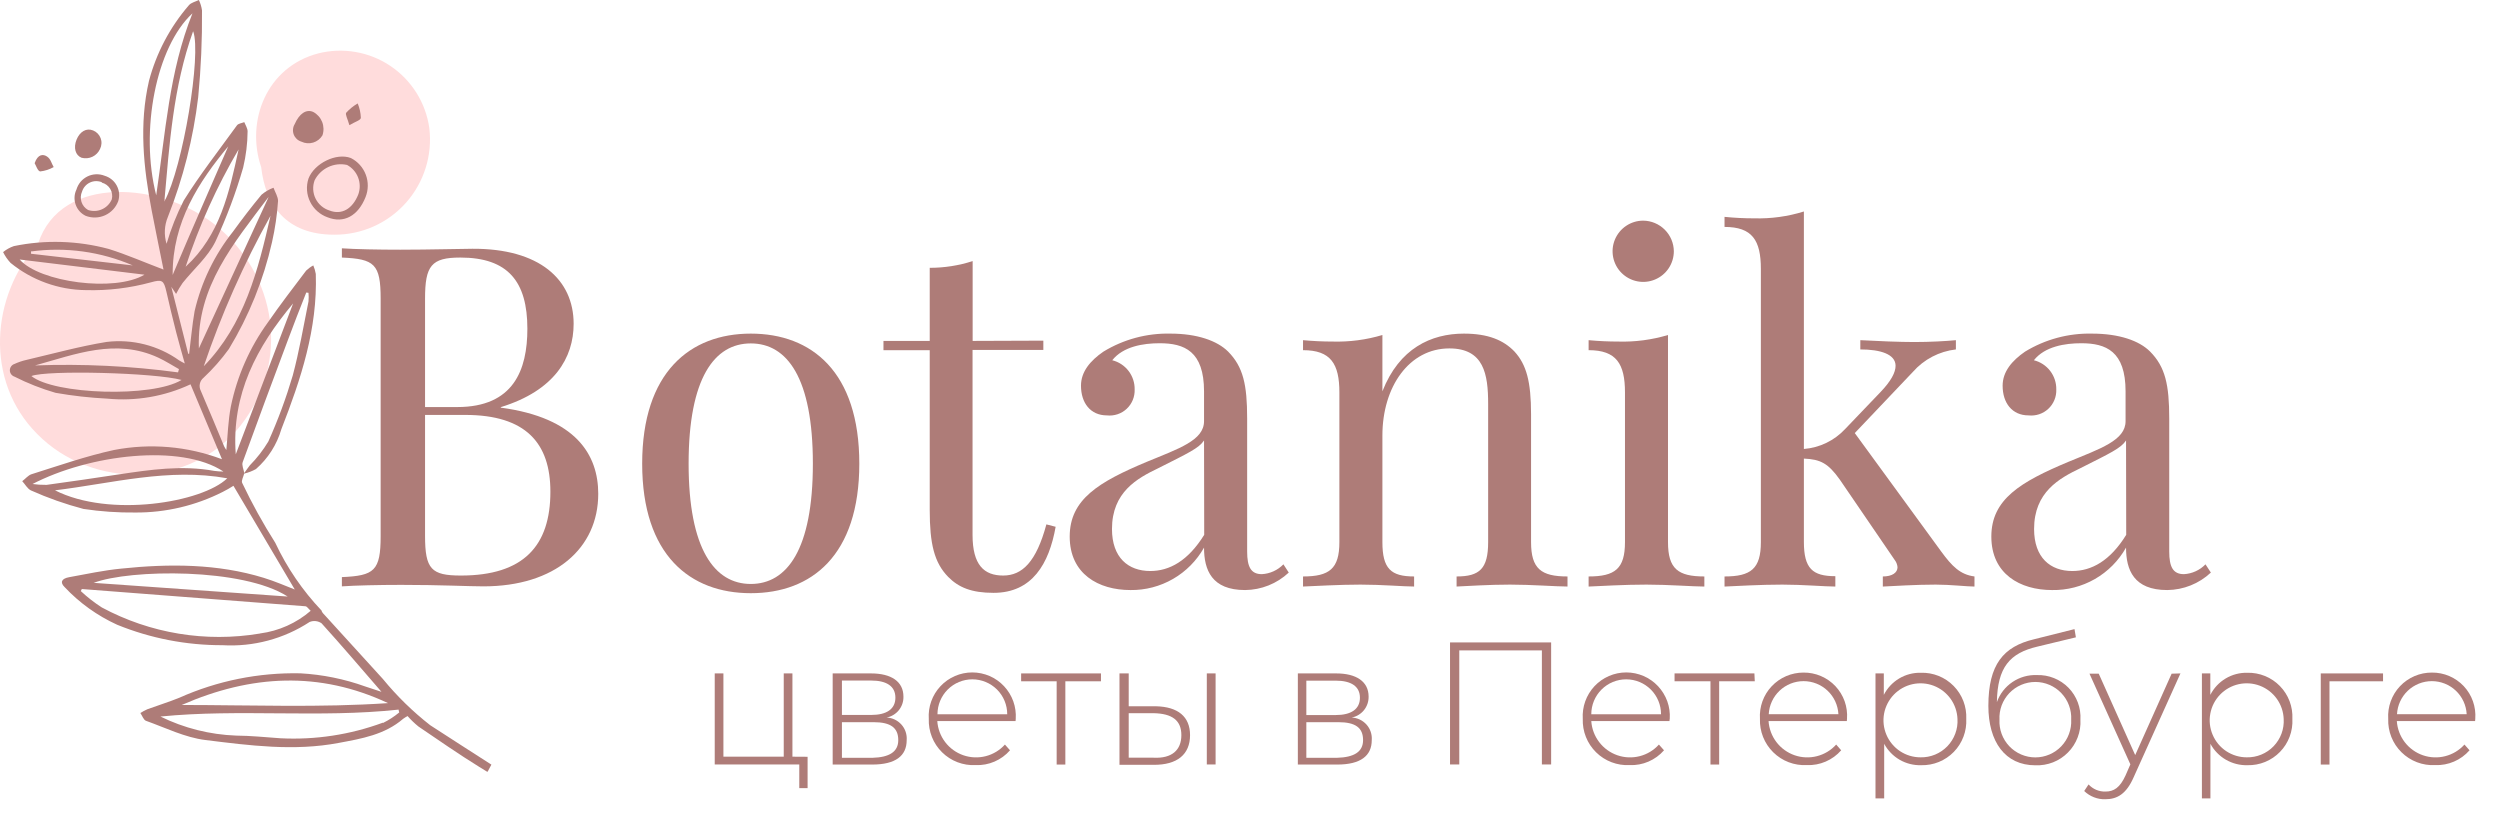 <svg width="101" height="33" viewBox="0 0 101 33" fill="none" xmlns="http://www.w3.org/2000/svg">
<path d="M9.719 17.193C7.712 19.742 3.739 19.809 1.496 17.526C-0.634 15.38 -0.373 11.96 1.541 9.834C2.468 7.016 6.546 7.367 8.695 9.086C11.184 11.093 11.749 14.61 9.719 17.193Z" fill="#FFDCDC"/>
<path d="M13.505 9.482C11.532 9.482 10.721 8.253 10.553 6.758C9.917 4.889 10.77 2.702 12.859 2.157C13.353 2.032 13.868 2.013 14.37 2.101C14.873 2.188 15.351 2.38 15.774 2.665C16.197 2.949 16.555 3.32 16.826 3.752C17.096 4.184 17.273 4.668 17.344 5.173C17.41 5.715 17.36 6.265 17.196 6.786C17.033 7.307 16.761 7.787 16.398 8.195C16.035 8.602 15.589 8.928 15.09 9.15C14.592 9.372 14.051 9.485 13.505 9.482Z" fill="#FFDCDC"/>
<path d="M19.729 31.123L19.852 30.891C19.026 30.364 18.204 29.83 17.381 29.299C16.676 28.749 16.035 28.122 15.468 27.43C14.698 26.582 13.924 25.73 13.15 24.885C13.083 24.814 12.997 24.732 12.99 24.665C12.224 23.859 11.593 22.935 11.121 21.929C10.626 21.149 10.179 20.34 9.783 19.507C9.742 19.417 9.835 19.26 9.865 19.133C10.031 19.095 10.191 19.033 10.34 18.95C10.829 18.522 11.185 17.963 11.367 17.339C12.156 15.32 12.833 13.276 12.758 11.067C12.738 10.949 12.704 10.833 12.657 10.723C12.552 10.779 12.455 10.85 12.369 10.932C11.846 11.624 11.315 12.312 10.822 13.026C10.088 14.038 9.579 15.195 9.327 16.419C9.215 16.999 9.2 17.593 9.144 18.18C9.11 18.132 9.08 18.082 9.054 18.03C8.74 17.283 8.437 16.535 8.112 15.788C8.067 15.7 8.054 15.6 8.074 15.504C8.095 15.408 8.148 15.322 8.224 15.261C8.601 14.908 8.942 14.52 9.245 14.102C10.056 12.766 10.646 11.307 10.99 9.781C11.114 9.234 11.195 8.678 11.233 8.118C11.233 7.946 11.113 7.763 11.05 7.584C10.873 7.649 10.708 7.746 10.564 7.868C10.16 8.354 9.775 8.858 9.409 9.363C8.662 10.304 8.134 11.399 7.862 12.57C7.761 13.138 7.716 13.717 7.641 14.293H7.604L6.92 11.587L7.114 11.874C7.191 11.72 7.28 11.571 7.379 11.43C7.824 10.873 8.396 10.383 8.703 9.759C9.153 8.793 9.528 7.793 9.824 6.769C9.938 6.29 9.999 5.8 10.003 5.307C10.003 5.184 9.917 5.057 9.869 4.934C9.768 4.975 9.626 4.99 9.573 5.064C8.845 6.07 8.078 7.053 7.424 8.099C7.139 8.66 6.906 9.245 6.729 9.849C6.619 9.49 6.639 9.103 6.785 8.757C7.398 7.207 7.809 5.584 8.007 3.928C8.12 2.762 8.171 1.59 8.161 0.419C8.14 0.273 8.097 0.132 8.034 0C7.899 0.067 7.72 0.105 7.63 0.213C6.868 1.095 6.317 2.14 6.019 3.267C5.615 5.016 5.795 6.765 6.127 8.499C6.281 9.295 6.445 10.088 6.606 10.891C5.81 10.589 5.111 10.282 4.393 10.058C3.143 9.721 1.831 9.681 0.562 9.942C0.403 9.996 0.255 10.078 0.125 10.185C0.204 10.345 0.306 10.492 0.428 10.622C1.29 11.323 2.366 11.711 3.477 11.721C4.36 11.745 5.242 11.639 6.094 11.407C6.557 11.276 6.617 11.329 6.722 11.781C6.849 12.33 6.976 12.88 7.118 13.425C7.219 13.829 7.342 14.233 7.465 14.685C7.357 14.625 7.297 14.599 7.241 14.562C6.391 13.955 5.344 13.689 4.307 13.814C3.223 13.99 2.158 14.285 1.085 14.536C0.913 14.574 0.745 14.63 0.584 14.704C0.53 14.721 0.483 14.755 0.45 14.802C0.416 14.848 0.398 14.903 0.398 14.96C0.398 15.017 0.416 15.072 0.45 15.118C0.483 15.164 0.53 15.198 0.584 15.216C1.116 15.485 1.672 15.704 2.244 15.87C2.935 15.992 3.633 16.07 4.333 16.105C5.486 16.216 6.648 16.017 7.697 15.526L8.968 18.553C7.577 18.027 6.067 17.898 4.606 18.18C3.485 18.423 2.364 18.815 1.272 19.159C1.134 19.204 1.026 19.346 0.898 19.439C1.014 19.563 1.108 19.746 1.25 19.813C1.936 20.12 2.646 20.37 3.373 20.561C4.067 20.666 4.768 20.714 5.47 20.706C6.695 20.713 7.905 20.427 8.998 19.873C9.147 19.798 9.291 19.716 9.431 19.626L11.909 23.816C11.536 23.67 11.098 23.48 10.657 23.345C8.789 22.77 6.841 22.77 4.905 22.971C4.195 23.039 3.492 23.192 2.79 23.319C2.487 23.375 2.416 23.528 2.607 23.715C3.209 24.357 3.932 24.875 4.733 25.24C6.085 25.79 7.531 26.07 8.99 26.066C10.233 26.139 11.466 25.81 12.508 25.128C12.586 25.096 12.671 25.083 12.755 25.093C12.839 25.102 12.92 25.132 12.99 25.18C13.801 26.074 14.582 26.993 15.412 27.95L14.754 27.733C13.912 27.431 13.031 27.252 12.137 27.202C10.454 27.166 8.783 27.503 7.245 28.189C6.823 28.361 6.382 28.496 5.955 28.653C5.857 28.696 5.762 28.747 5.671 28.806C5.746 28.914 5.798 29.082 5.896 29.12C6.692 29.404 7.477 29.796 8.299 29.897C10.082 30.118 11.883 30.357 13.689 30.013C14.612 29.841 15.539 29.684 16.286 29.041C16.343 28.999 16.403 28.962 16.466 28.929C16.6 29.082 16.748 29.224 16.907 29.352C17.721 29.905 18.536 30.473 19.366 30.985L19.688 31.183C19.707 31.168 19.721 31.147 19.729 31.123ZM9.637 6.047C9.263 7.767 8.889 9.505 7.499 10.776C8.041 9.128 8.756 7.543 9.633 6.047H9.637ZM9.218 5.92C8.519 7.528 7.723 9.329 6.976 11.108C6.957 8.97 8.052 7.322 9.215 5.92H9.218ZM1.254 10.159C2.65 9.969 4.071 10.165 5.365 10.723L1.254 10.252V10.159ZM0.794 10.484L5.836 11.097C4.64 11.815 1.597 11.403 0.794 10.484ZM6.311 7.89C5.641 5.274 6.311 1.887 7.776 0.538C6.83 2.889 6.684 5.393 6.311 7.89ZM7.806 1.271C8.142 2.183 7.398 6.735 6.639 8.144C6.845 5.838 6.995 3.521 7.798 1.271H7.806ZM6.389 14.446C6.681 14.581 6.95 14.756 7.23 14.913L7.193 15.044C5.278 14.786 3.345 14.692 1.414 14.764C3.051 14.311 4.677 13.657 6.389 14.446ZM1.265 15.193C1.885 14.943 6.251 15.055 7.335 15.35C6.157 16.072 2.184 15.941 1.265 15.19V15.193ZM8.224 14.82C8.938 12.707 9.843 10.664 10.93 8.716C10.426 10.91 9.884 13.104 8.224 14.805V14.82ZM10.841 7.984L8.034 14.076C7.944 11.587 9.454 9.815 10.841 7.969V7.984ZM1.283 19.57C3.608 18.352 7.316 17.914 9.028 19.051C8.903 19.049 8.778 19.041 8.654 19.024C7.35 18.785 6.06 18.976 4.774 19.17C3.81 19.316 2.846 19.458 1.881 19.589C1.685 19.591 1.489 19.579 1.295 19.552L1.283 19.57ZM2.222 19.809C4.528 19.529 6.808 18.894 9.181 19.323C8.176 20.299 4.431 20.931 2.222 19.809ZM12.463 11.83C12.474 11.946 12.474 12.064 12.463 12.181C12.261 13.179 12.089 14.192 11.827 15.171C11.559 16.081 11.23 16.971 10.841 17.836C10.631 18.186 10.38 18.51 10.093 18.8C10.014 18.901 9.944 19.006 9.869 19.11C9.843 18.961 9.76 18.793 9.805 18.669C10.403 17.027 11.01 15.389 11.625 13.754C11.865 13.108 12.115 12.465 12.373 11.818L12.463 11.83ZM11.842 12.259C11.076 14.27 10.313 16.285 9.525 18.355C9.345 15.922 10.377 14.009 11.842 12.259ZM11.622 24.1L3.784 23.547C5.264 22.99 9.82 22.938 11.622 24.1ZM10.5 25.595C8.313 25.962 6.066 25.591 4.113 24.541C3.811 24.347 3.527 24.125 3.264 23.88L3.305 23.797C6.311 24.027 9.321 24.258 12.336 24.493C12.399 24.493 12.455 24.59 12.552 24.676C11.975 25.174 11.264 25.492 10.508 25.591L10.5 25.595ZM15.677 28.406C12.926 28.593 10.171 28.484 7.342 28.481C10.153 27.251 12.907 27.109 15.677 28.406ZM15.471 29.195C14.148 29.683 12.739 29.898 11.33 29.826C10.732 29.785 10.138 29.722 9.54 29.718C8.478 29.679 7.436 29.417 6.482 28.948C9.686 28.63 12.9 29.015 16.103 28.668C16.103 28.709 16.122 28.746 16.129 28.783C15.927 28.95 15.706 29.093 15.471 29.209V29.195Z" fill="#AE7C78"/>
<path d="M14.769 7.961C14.466 8.727 13.887 9.037 13.236 8.78C12.928 8.672 12.675 8.447 12.53 8.154C12.385 7.862 12.361 7.524 12.463 7.214C12.698 6.601 13.584 6.16 14.174 6.384C14.453 6.525 14.668 6.765 14.778 7.057C14.888 7.349 14.885 7.671 14.769 7.961ZM14.477 7.849C14.555 7.63 14.552 7.389 14.468 7.172C14.385 6.955 14.226 6.775 14.021 6.664C13.764 6.606 13.495 6.637 13.258 6.75C13.02 6.863 12.827 7.052 12.709 7.288C12.666 7.407 12.647 7.534 12.654 7.66C12.661 7.786 12.693 7.91 12.749 8.023C12.805 8.137 12.883 8.238 12.979 8.32C13.075 8.403 13.187 8.465 13.307 8.503C13.801 8.697 14.245 8.443 14.477 7.849Z" fill="#AE7C78"/>
<path d="M4.228 7.101C4.332 7.132 4.428 7.182 4.512 7.25C4.596 7.318 4.665 7.402 4.716 7.497C4.767 7.592 4.799 7.696 4.81 7.803C4.82 7.91 4.809 8.019 4.778 8.122C4.732 8.248 4.661 8.364 4.57 8.463C4.478 8.562 4.368 8.641 4.245 8.697C4.123 8.752 3.991 8.783 3.856 8.787C3.722 8.791 3.588 8.768 3.462 8.72C3.272 8.629 3.126 8.466 3.056 8.266C2.986 8.067 2.997 7.849 3.088 7.658C3.122 7.544 3.179 7.437 3.255 7.345C3.332 7.254 3.428 7.18 3.535 7.127C3.642 7.075 3.76 7.045 3.879 7.041C3.998 7.036 4.117 7.057 4.228 7.101ZM4.116 7.363C4.04 7.331 3.957 7.316 3.874 7.318C3.791 7.319 3.709 7.339 3.634 7.374C3.559 7.409 3.492 7.459 3.437 7.522C3.382 7.584 3.341 7.658 3.316 7.737C3.256 7.869 3.247 8.02 3.292 8.158C3.337 8.297 3.432 8.413 3.559 8.484C3.744 8.545 3.944 8.535 4.121 8.455C4.298 8.376 4.439 8.233 4.516 8.055C4.534 7.984 4.538 7.91 4.527 7.837C4.517 7.765 4.492 7.695 4.455 7.633C4.417 7.57 4.368 7.515 4.309 7.471C4.25 7.428 4.184 7.396 4.113 7.378L4.116 7.363Z" fill="#AE7C78"/>
<path d="M11.905 5.016C12.092 4.586 12.376 4.399 12.653 4.522C12.818 4.609 12.946 4.753 13.015 4.926C13.083 5.1 13.087 5.292 13.027 5.468C12.942 5.609 12.808 5.714 12.65 5.761C12.492 5.808 12.322 5.794 12.174 5.722C12.105 5.701 12.041 5.664 11.987 5.614C11.934 5.564 11.893 5.503 11.867 5.435C11.841 5.367 11.831 5.294 11.838 5.221C11.844 5.148 11.867 5.078 11.905 5.016Z" fill="#AE7C78"/>
<path d="M3.761 5.27C3.831 5.298 3.894 5.34 3.946 5.394C3.999 5.448 4.039 5.512 4.066 5.582C4.092 5.652 4.104 5.727 4.099 5.802C4.095 5.877 4.076 5.951 4.042 6.017C3.98 6.156 3.871 6.268 3.734 6.333C3.597 6.399 3.441 6.412 3.294 6.373C3.044 6.272 2.961 5.969 3.092 5.644C3.223 5.319 3.488 5.158 3.761 5.27Z" fill="#AE7C78"/>
<path d="M1.399 6.593C1.53 6.219 1.743 6.219 1.9 6.324C2.057 6.429 2.079 6.604 2.169 6.75C2.001 6.845 1.815 6.905 1.623 6.926C1.523 6.915 1.448 6.668 1.399 6.593Z" fill="#AE7C78"/>
<path d="M14.115 5.057C14.044 4.803 13.939 4.62 13.988 4.552C14.122 4.405 14.278 4.279 14.451 4.179C14.528 4.363 14.571 4.559 14.578 4.758C14.578 4.859 14.347 4.915 14.115 5.057Z" fill="#AE7C78"/>
<path d="M20.226 16.468C23.283 16.875 24.169 18.385 24.169 19.951C24.169 22.149 22.427 23.689 19.53 23.689C18.955 23.689 17.792 23.629 16.208 23.629C15.303 23.629 14.339 23.652 13.812 23.689V23.315C15.124 23.259 15.378 23.061 15.378 21.656V12.065C15.378 10.66 15.124 10.462 13.812 10.405V10.032C14.35 10.069 15.307 10.088 16.17 10.088C17.389 10.088 18.622 10.05 19.086 10.05C21.792 10.036 23.175 11.291 23.175 13.082C23.175 14.45 22.401 15.78 20.241 16.445L20.226 16.468ZM17.172 12.065V16.445H18.473C20.745 16.445 21.306 14.95 21.306 13.28C21.306 11.385 20.532 10.405 18.596 10.405C17.426 10.405 17.172 10.734 17.172 12.065ZM22.236 19.865C22.236 17.903 21.246 16.763 18.794 16.763H17.172V21.648C17.172 22.997 17.426 23.252 18.622 23.252C21.152 23.252 22.236 22.052 22.236 19.865Z" fill="#AE7C78"/>
<path d="M34.716 18.733C34.716 22.441 32.784 23.965 30.332 23.965C27.88 23.965 25.944 22.426 25.944 18.733C25.944 15.04 27.877 13.478 30.332 13.478C32.788 13.478 34.716 15.018 34.716 18.733ZM27.82 18.733C27.82 22.186 28.867 23.592 30.332 23.592C31.797 23.592 32.84 22.198 32.84 18.733C32.84 15.268 31.801 13.874 30.332 13.874C28.863 13.874 27.82 15.272 27.82 18.733Z" fill="#AE7C78"/>
<path d="M42.151 13.762V14.136H39.291V21.611C39.291 22.826 39.755 23.252 40.528 23.252C41.302 23.252 41.866 22.695 42.274 21.185L42.648 21.282C42.382 22.777 41.702 23.951 40.14 23.951C39.25 23.951 38.73 23.734 38.308 23.308C37.744 22.732 37.561 21.977 37.561 20.602V14.147H35.692V13.773H37.561V10.82C38.149 10.82 38.735 10.729 39.295 10.548V13.773L42.151 13.762Z" fill="#AE7C78"/>
<path d="M49.615 14.203C50.227 14.823 50.385 15.541 50.385 16.909V22.28C50.385 22.904 50.538 23.196 50.979 23.196C51.309 23.178 51.62 23.036 51.85 22.799L52.066 23.132C51.588 23.58 50.958 23.832 50.302 23.838C48.953 23.838 48.643 23.027 48.643 22.123C48.347 22.649 47.915 23.086 47.392 23.388C46.869 23.69 46.275 23.846 45.671 23.838C44.378 23.838 43.216 23.188 43.216 21.678C43.216 20.168 44.397 19.469 46.329 18.658C47.622 18.124 48.643 17.791 48.643 17.017V15.81C48.643 14.188 47.85 13.867 46.849 13.867C46.187 13.867 45.376 13.997 44.935 14.554C45.197 14.619 45.43 14.772 45.594 14.986C45.758 15.201 45.845 15.465 45.84 15.735C45.845 15.881 45.819 16.026 45.764 16.16C45.709 16.295 45.625 16.416 45.519 16.515C45.412 16.615 45.286 16.69 45.148 16.736C45.009 16.782 44.863 16.798 44.718 16.782C44.057 16.782 43.672 16.281 43.672 15.582C43.672 15.018 44.045 14.573 44.576 14.207C45.391 13.709 46.332 13.456 47.286 13.478C48.359 13.478 49.17 13.762 49.615 14.203ZM48.643 17.795C48.434 18.109 48.007 18.303 46.793 18.916C45.944 19.323 44.924 19.88 44.924 21.372C44.924 22.53 45.582 23.069 46.471 23.069C47.245 23.069 47.996 22.661 48.65 21.607L48.643 17.795Z" fill="#AE7C78"/>
<path d="M61.186 14.203C61.668 14.73 61.855 15.418 61.855 16.741V21.902C61.855 22.979 62.262 23.289 63.327 23.289V23.696C62.886 23.696 61.855 23.618 61.006 23.618C60.158 23.618 59.253 23.678 58.846 23.696V23.289C59.773 23.289 60.121 22.979 60.121 21.902V16.318C60.121 15.119 59.952 14.076 58.554 14.076C56.932 14.076 55.849 15.623 55.849 17.597V21.902C55.849 22.979 56.196 23.289 57.13 23.289V23.696C56.727 23.696 55.811 23.618 54.963 23.618C54.114 23.618 53.094 23.678 52.642 23.696V23.289C53.707 23.289 54.111 22.979 54.111 21.902V15.855C54.111 14.696 53.763 14.147 52.642 14.147V13.743C53.045 13.78 53.453 13.799 53.838 13.799C54.518 13.818 55.197 13.729 55.849 13.534V15.81C56.529 14.072 57.818 13.478 59.141 13.478C60.121 13.478 60.745 13.743 61.186 14.203Z" fill="#AE7C78"/>
<path d="M67.387 21.902C67.387 22.979 67.791 23.289 68.856 23.289V23.697C68.415 23.697 67.406 23.618 66.516 23.618C65.627 23.618 64.621 23.678 64.18 23.697V23.289C65.245 23.289 65.649 22.979 65.649 21.902V15.855C65.649 14.696 65.302 14.147 64.18 14.147V13.743C64.584 13.781 64.991 13.799 65.376 13.799C66.056 13.819 66.735 13.729 67.387 13.534V21.902ZM67.623 10.148C67.623 10.393 67.551 10.632 67.416 10.836C67.28 11.04 67.087 11.199 66.861 11.293C66.635 11.388 66.386 11.413 66.146 11.365C65.906 11.318 65.685 11.2 65.512 11.028C65.338 10.855 65.22 10.634 65.172 10.394C65.124 10.154 65.148 9.905 65.242 9.679C65.336 9.453 65.494 9.259 65.698 9.123C65.901 8.987 66.141 8.914 66.385 8.914C66.712 8.917 67.024 9.048 67.256 9.279C67.487 9.509 67.619 9.821 67.623 10.148Z" fill="#AE7C78"/>
<path d="M78.424 22.28C78.865 22.882 79.194 23.214 79.769 23.289V23.697C79.478 23.697 78.79 23.618 78.203 23.618C77.392 23.618 76.469 23.678 76.066 23.697V23.289C76.439 23.289 76.66 23.14 76.66 22.915C76.651 22.808 76.611 22.705 76.544 22.62L74.328 19.376C73.857 18.718 73.554 18.557 72.877 18.527V21.891C72.877 22.968 73.225 23.278 74.148 23.278V23.697C73.745 23.697 72.817 23.618 72.007 23.618C71.121 23.618 70.112 23.678 69.671 23.697V23.289C70.736 23.289 71.139 22.979 71.139 21.902V10.865C71.139 9.707 70.792 9.168 69.671 9.168V8.761C70.068 8.801 70.467 8.821 70.867 8.821C71.547 8.84 72.227 8.747 72.877 8.544V18.139C73.511 18.088 74.103 17.803 74.537 17.339L75.968 15.844C76.402 15.392 76.581 15.044 76.581 14.778C76.581 14.308 75.968 14.117 75.157 14.117V13.743C75.83 13.781 76.779 13.818 77.336 13.818C77.979 13.818 78.629 13.781 79.018 13.743V14.117C78.346 14.194 77.727 14.517 77.28 15.025L74.933 17.496L78.424 22.28Z" fill="#AE7C78"/>
<path d="M86.864 14.203C87.477 14.823 87.637 15.541 87.637 16.909V22.28C87.637 22.904 87.79 23.196 88.232 23.196C88.561 23.178 88.872 23.036 89.102 22.799L89.319 23.132C88.841 23.58 88.211 23.832 87.555 23.838C86.206 23.838 85.892 23.027 85.892 22.123C85.594 22.652 85.16 23.091 84.633 23.393C84.107 23.695 83.508 23.849 82.902 23.838C81.612 23.838 80.45 23.188 80.45 21.678C80.45 20.168 81.631 19.469 83.563 18.658C84.856 18.124 85.873 17.791 85.873 17.017V15.81C85.873 14.188 85.081 13.867 84.083 13.867C83.421 13.867 82.61 13.997 82.169 14.554C82.431 14.619 82.664 14.772 82.828 14.986C82.993 15.201 83.079 15.465 83.074 15.735C83.079 15.881 83.054 16.026 82.998 16.16C82.943 16.295 82.859 16.416 82.753 16.515C82.646 16.615 82.52 16.69 82.382 16.736C82.243 16.782 82.097 16.797 81.952 16.782C81.291 16.782 80.906 16.281 80.906 15.582C80.906 15.018 81.28 14.573 81.81 14.207C82.624 13.71 83.563 13.457 84.516 13.478C85.612 13.478 86.423 13.762 86.864 14.203ZM85.892 17.795C85.686 18.109 85.26 18.303 84.045 18.916C83.197 19.323 82.177 19.88 82.177 21.372C82.177 22.53 82.835 23.069 83.72 23.069C84.494 23.069 85.249 22.661 85.899 21.607L85.892 17.795Z" fill="#AE7C78"/>
<path d="M32.627 30.574V31.841H32.291V30.884H28.875V27.206H29.226V30.57H31.663V27.206H32.014V30.57L32.627 30.574Z" fill="#AE7C78"/>
<path d="M36.63 29.901C36.63 30.536 36.182 30.888 35.236 30.888H33.64V27.206H35.191C36.002 27.206 36.499 27.531 36.499 28.144C36.504 28.343 36.438 28.536 36.314 28.691C36.189 28.845 36.014 28.951 35.819 28.989C35.933 28.994 36.045 29.021 36.148 29.07C36.25 29.119 36.342 29.188 36.418 29.273C36.494 29.358 36.552 29.457 36.588 29.565C36.624 29.673 36.639 29.787 36.63 29.901ZM34.014 28.884H35.195C35.823 28.884 36.174 28.645 36.174 28.185C36.174 27.726 35.823 27.494 35.195 27.494H34.014V28.884ZM36.29 29.901C36.29 29.404 35.987 29.176 35.296 29.176H34.014V30.615H35.251C35.924 30.596 36.29 30.376 36.29 29.901Z" fill="#AE7C78"/>
<path d="M41.029 29.131H37.867C37.887 29.439 37.997 29.734 38.184 29.98C38.371 30.226 38.626 30.41 38.918 30.512C39.21 30.613 39.525 30.626 39.824 30.549C40.123 30.473 40.392 30.31 40.599 30.08L40.804 30.312C40.633 30.509 40.419 30.665 40.179 30.768C39.939 30.872 39.679 30.92 39.418 30.91C39.168 30.923 38.918 30.883 38.684 30.794C38.45 30.705 38.237 30.568 38.059 30.392C37.881 30.217 37.741 30.006 37.649 29.773C37.557 29.541 37.514 29.291 37.523 29.041C37.507 28.801 37.541 28.56 37.622 28.333C37.703 28.107 37.83 27.899 37.995 27.723C38.16 27.547 38.358 27.407 38.58 27.311C38.8 27.216 39.039 27.166 39.28 27.166C39.52 27.166 39.759 27.216 39.98 27.311C40.201 27.407 40.4 27.547 40.564 27.723C40.729 27.899 40.856 28.107 40.937 28.333C41.018 28.56 41.052 28.801 41.036 29.041C41.036 29.06 41.029 29.094 41.029 29.131ZM37.874 28.855H40.692C40.692 28.481 40.544 28.122 40.28 27.858C40.015 27.594 39.657 27.445 39.283 27.445C38.91 27.445 38.551 27.594 38.287 27.858C38.023 28.122 37.874 28.481 37.874 28.855Z" fill="#AE7C78"/>
<path d="M44.479 27.524H43.04V30.888H42.689V27.524H41.254V27.206H44.479V27.524Z" fill="#AE7C78"/>
<path d="M48.078 29.699C48.078 30.48 47.559 30.906 46.602 30.899H45.227V27.206H45.6V28.533H46.696C47.593 28.552 48.078 28.955 48.078 29.699ZM47.727 29.699C47.727 29.101 47.353 28.828 46.606 28.813H45.6V30.611H46.606C47.342 30.648 47.727 30.305 47.727 29.699ZM48.755 27.206H49.11V30.884H48.755V27.206Z" fill="#AE7C78"/>
<path d="M55.419 29.901C55.419 30.536 54.967 30.888 54.025 30.888H52.433V27.206H53.984C54.791 27.206 55.292 27.531 55.292 28.144C55.295 28.343 55.229 28.537 55.104 28.691C54.979 28.846 54.803 28.951 54.608 28.989C54.722 28.994 54.833 29.021 54.936 29.07C55.039 29.119 55.131 29.188 55.207 29.273C55.283 29.358 55.34 29.457 55.377 29.565C55.413 29.673 55.428 29.787 55.419 29.901ZM52.776 28.888H53.961C54.589 28.888 54.941 28.649 54.941 28.189C54.941 27.729 54.589 27.498 53.961 27.498H52.776V28.888ZM55.068 29.901C55.068 29.404 54.765 29.176 54.073 29.176H52.776V30.615H54.017C54.701 30.596 55.068 30.376 55.068 29.901Z" fill="#AE7C78"/>
<path d="M62.666 25.954V30.884H62.292V26.276H58.955V30.884H58.581V25.954H62.666Z" fill="#AE7C78"/>
<path d="M67.447 29.131H64.288C64.308 29.439 64.419 29.734 64.606 29.98C64.793 30.226 65.048 30.41 65.34 30.512C65.631 30.613 65.946 30.626 66.245 30.549C66.544 30.473 66.814 30.31 67.02 30.08L67.226 30.312C67.054 30.509 66.84 30.665 66.6 30.768C66.361 30.872 66.1 30.92 65.839 30.91C65.59 30.923 65.34 30.883 65.106 30.794C64.872 30.705 64.659 30.568 64.481 30.392C64.303 30.217 64.163 30.006 64.071 29.773C63.978 29.541 63.935 29.291 63.944 29.041C63.929 28.801 63.963 28.56 64.044 28.333C64.125 28.107 64.252 27.899 64.416 27.723C64.581 27.547 64.78 27.407 65.001 27.311C65.222 27.216 65.46 27.166 65.701 27.166C65.942 27.166 66.18 27.216 66.401 27.311C66.622 27.407 66.821 27.547 66.986 27.723C67.15 27.899 67.277 28.107 67.359 28.333C67.44 28.56 67.474 28.801 67.458 29.041C67.454 29.06 67.447 29.094 67.447 29.131ZM64.288 28.855H67.106C67.106 28.481 66.958 28.122 66.694 27.858C66.43 27.594 66.071 27.445 65.697 27.445C65.324 27.445 64.965 27.594 64.701 27.858C64.437 28.122 64.288 28.481 64.288 28.855Z" fill="#AE7C78"/>
<path d="M70.893 27.524H69.454V30.888H69.103V27.524H67.652V27.206H70.878L70.893 27.524Z" fill="#AE7C78"/>
<path d="M74.612 29.131H71.45C71.47 29.439 71.58 29.734 71.767 29.98C71.954 30.226 72.209 30.41 72.501 30.512C72.792 30.613 73.107 30.626 73.406 30.549C73.705 30.473 73.975 30.31 74.182 30.08L74.384 30.312C74.212 30.509 73.998 30.665 73.758 30.768C73.518 30.872 73.258 30.92 72.997 30.91C72.747 30.923 72.497 30.883 72.263 30.794C72.029 30.705 71.817 30.568 71.638 30.392C71.46 30.217 71.321 30.006 71.228 29.773C71.136 29.541 71.093 29.291 71.102 29.041C71.087 28.801 71.121 28.56 71.202 28.334C71.284 28.107 71.411 27.9 71.576 27.725C71.742 27.549 71.941 27.41 72.162 27.315C72.383 27.22 72.622 27.172 72.862 27.172C73.103 27.17 73.343 27.217 73.564 27.312C73.786 27.406 73.986 27.546 74.151 27.721C74.316 27.897 74.443 28.105 74.524 28.332C74.604 28.559 74.637 28.801 74.619 29.041C74.619 29.06 74.612 29.094 74.612 29.131ZM71.457 28.854H74.272C74.253 28.494 74.097 28.154 73.835 27.905C73.573 27.657 73.225 27.518 72.864 27.518C72.503 27.518 72.156 27.657 71.894 27.905C71.632 28.154 71.476 28.494 71.457 28.854Z" fill="#AE7C78"/>
<path d="M79.437 29.045C79.449 29.29 79.411 29.534 79.324 29.763C79.238 29.992 79.105 30.201 78.934 30.377C78.763 30.552 78.558 30.69 78.331 30.783C78.105 30.875 77.861 30.92 77.616 30.914C77.312 30.923 77.01 30.847 76.746 30.695C76.482 30.542 76.266 30.319 76.121 30.05V32.256H75.77V27.206H76.106V28.073C76.246 27.799 76.461 27.569 76.725 27.411C76.99 27.253 77.293 27.173 77.602 27.18C77.847 27.172 78.091 27.216 78.32 27.307C78.548 27.399 78.754 27.537 78.927 27.712C79.099 27.887 79.233 28.096 79.321 28.325C79.409 28.555 79.448 28.8 79.437 29.045ZM79.082 29.045C79.071 28.752 78.974 28.469 78.803 28.23C78.632 27.992 78.395 27.809 78.121 27.704C77.847 27.6 77.548 27.578 77.262 27.642C76.976 27.706 76.715 27.852 76.511 28.064C76.308 28.275 76.171 28.541 76.117 28.829C76.064 29.118 76.097 29.416 76.212 29.686C76.326 29.955 76.518 30.186 76.762 30.348C77.007 30.51 77.293 30.596 77.587 30.596C77.789 30.601 77.99 30.563 78.177 30.486C78.364 30.409 78.533 30.294 78.674 30.148C78.814 30.003 78.923 29.829 78.993 29.639C79.064 29.45 79.094 29.247 79.082 29.045Z" fill="#AE7C78"/>
<path d="M84.049 29.075C84.063 29.319 84.025 29.562 83.938 29.79C83.852 30.018 83.719 30.226 83.547 30.399C83.376 30.573 83.17 30.709 82.943 30.798C82.716 30.887 82.473 30.928 82.229 30.918C81.007 30.918 80.33 29.968 80.33 28.518C80.33 26.847 80.936 26.122 82.173 25.827L83.81 25.416L83.866 25.748L82.315 26.122C81.194 26.384 80.697 26.959 80.674 28.365C80.792 28.035 81.012 27.75 81.303 27.554C81.593 27.358 81.939 27.259 82.289 27.273C82.526 27.265 82.762 27.306 82.982 27.395C83.202 27.483 83.401 27.616 83.567 27.785C83.733 27.955 83.861 28.157 83.944 28.379C84.027 28.601 84.063 28.838 84.049 29.075ZM83.676 29.075C83.686 28.878 83.656 28.682 83.587 28.498C83.519 28.313 83.414 28.145 83.278 28.002C83.143 27.86 82.98 27.746 82.799 27.669C82.618 27.591 82.424 27.551 82.227 27.551C82.031 27.551 81.836 27.591 81.655 27.669C81.475 27.746 81.312 27.86 81.176 28.002C81.041 28.145 80.936 28.313 80.867 28.498C80.799 28.682 80.769 28.878 80.779 29.075C80.769 29.271 80.799 29.468 80.867 29.652C80.936 29.837 81.041 30.005 81.176 30.148C81.312 30.29 81.475 30.404 81.655 30.481C81.836 30.559 82.031 30.599 82.227 30.599C82.424 30.599 82.618 30.559 82.799 30.481C82.98 30.404 83.143 30.29 83.278 30.148C83.414 30.005 83.519 29.837 83.587 29.652C83.656 29.468 83.686 29.271 83.676 29.075Z" fill="#AE7C78"/>
<path d="M88.09 27.206L86.202 31.396C85.907 32.072 85.54 32.289 85.055 32.289C84.897 32.294 84.741 32.267 84.595 32.209C84.448 32.152 84.315 32.066 84.202 31.957L84.378 31.691C84.465 31.786 84.571 31.86 84.689 31.91C84.807 31.959 84.934 31.983 85.062 31.979C85.398 31.979 85.645 31.826 85.873 31.325L86.067 30.88L84.415 27.217H84.789L86.262 30.506L87.734 27.217L88.09 27.206Z" fill="#AE7C78"/>
<path d="M92.612 29.045C92.625 29.289 92.587 29.534 92.501 29.763C92.415 29.992 92.283 30.201 92.112 30.376C91.942 30.552 91.737 30.69 91.51 30.783C91.284 30.875 91.04 30.92 90.796 30.914C90.491 30.922 90.19 30.845 89.926 30.693C89.663 30.541 89.446 30.318 89.301 30.05V32.256H88.957V27.206H89.297V28.073C89.437 27.799 89.651 27.569 89.916 27.411C90.18 27.253 90.484 27.173 90.792 27.18C91.037 27.174 91.28 27.219 91.506 27.311C91.733 27.403 91.938 27.541 92.108 27.716C92.279 27.891 92.412 28.099 92.499 28.328C92.585 28.557 92.624 28.801 92.612 29.045ZM92.261 29.045C92.25 28.752 92.153 28.469 91.982 28.23C91.811 27.992 91.574 27.809 91.3 27.704C91.026 27.6 90.728 27.578 90.441 27.642C90.155 27.706 89.894 27.852 89.69 28.064C89.487 28.275 89.35 28.541 89.297 28.829C89.243 29.118 89.276 29.416 89.391 29.685C89.505 29.955 89.697 30.186 89.941 30.348C90.186 30.509 90.473 30.596 90.766 30.596C90.968 30.601 91.169 30.563 91.356 30.486C91.544 30.409 91.713 30.294 91.853 30.148C91.994 30.002 92.102 29.829 92.173 29.639C92.243 29.449 92.273 29.247 92.261 29.045Z" fill="#AE7C78"/>
<path d="M96.275 27.524H94.111V30.888H93.759V27.206H96.275V27.524Z" fill="#AE7C78"/>
<path d="M99.994 29.131H96.832C96.852 29.439 96.962 29.734 97.149 29.98C97.336 30.226 97.591 30.41 97.883 30.512C98.175 30.613 98.49 30.626 98.788 30.549C99.088 30.473 99.357 30.31 99.564 30.08L99.769 30.312C99.597 30.509 99.382 30.665 99.142 30.768C98.901 30.872 98.641 30.92 98.379 30.91C98.129 30.923 97.879 30.883 97.645 30.794C97.412 30.705 97.199 30.568 97.021 30.392C96.842 30.217 96.703 30.006 96.61 29.773C96.518 29.541 96.475 29.291 96.484 29.041C96.469 28.801 96.503 28.559 96.585 28.333C96.667 28.106 96.794 27.898 96.96 27.723C97.125 27.548 97.325 27.409 97.547 27.314C97.768 27.219 98.007 27.171 98.248 27.172C98.489 27.17 98.728 27.217 98.95 27.312C99.171 27.406 99.371 27.546 99.536 27.721C99.701 27.897 99.827 28.105 99.907 28.332C99.987 28.56 100.019 28.801 100.001 29.041C100.001 29.06 99.994 29.094 99.994 29.131ZM96.839 28.854H99.654C99.635 28.494 99.479 28.154 99.217 27.905C98.955 27.657 98.608 27.518 98.246 27.518C97.885 27.518 97.538 27.657 97.276 27.905C97.014 28.154 96.858 28.494 96.839 28.854Z" fill="#AE7C78"/>
</svg>
